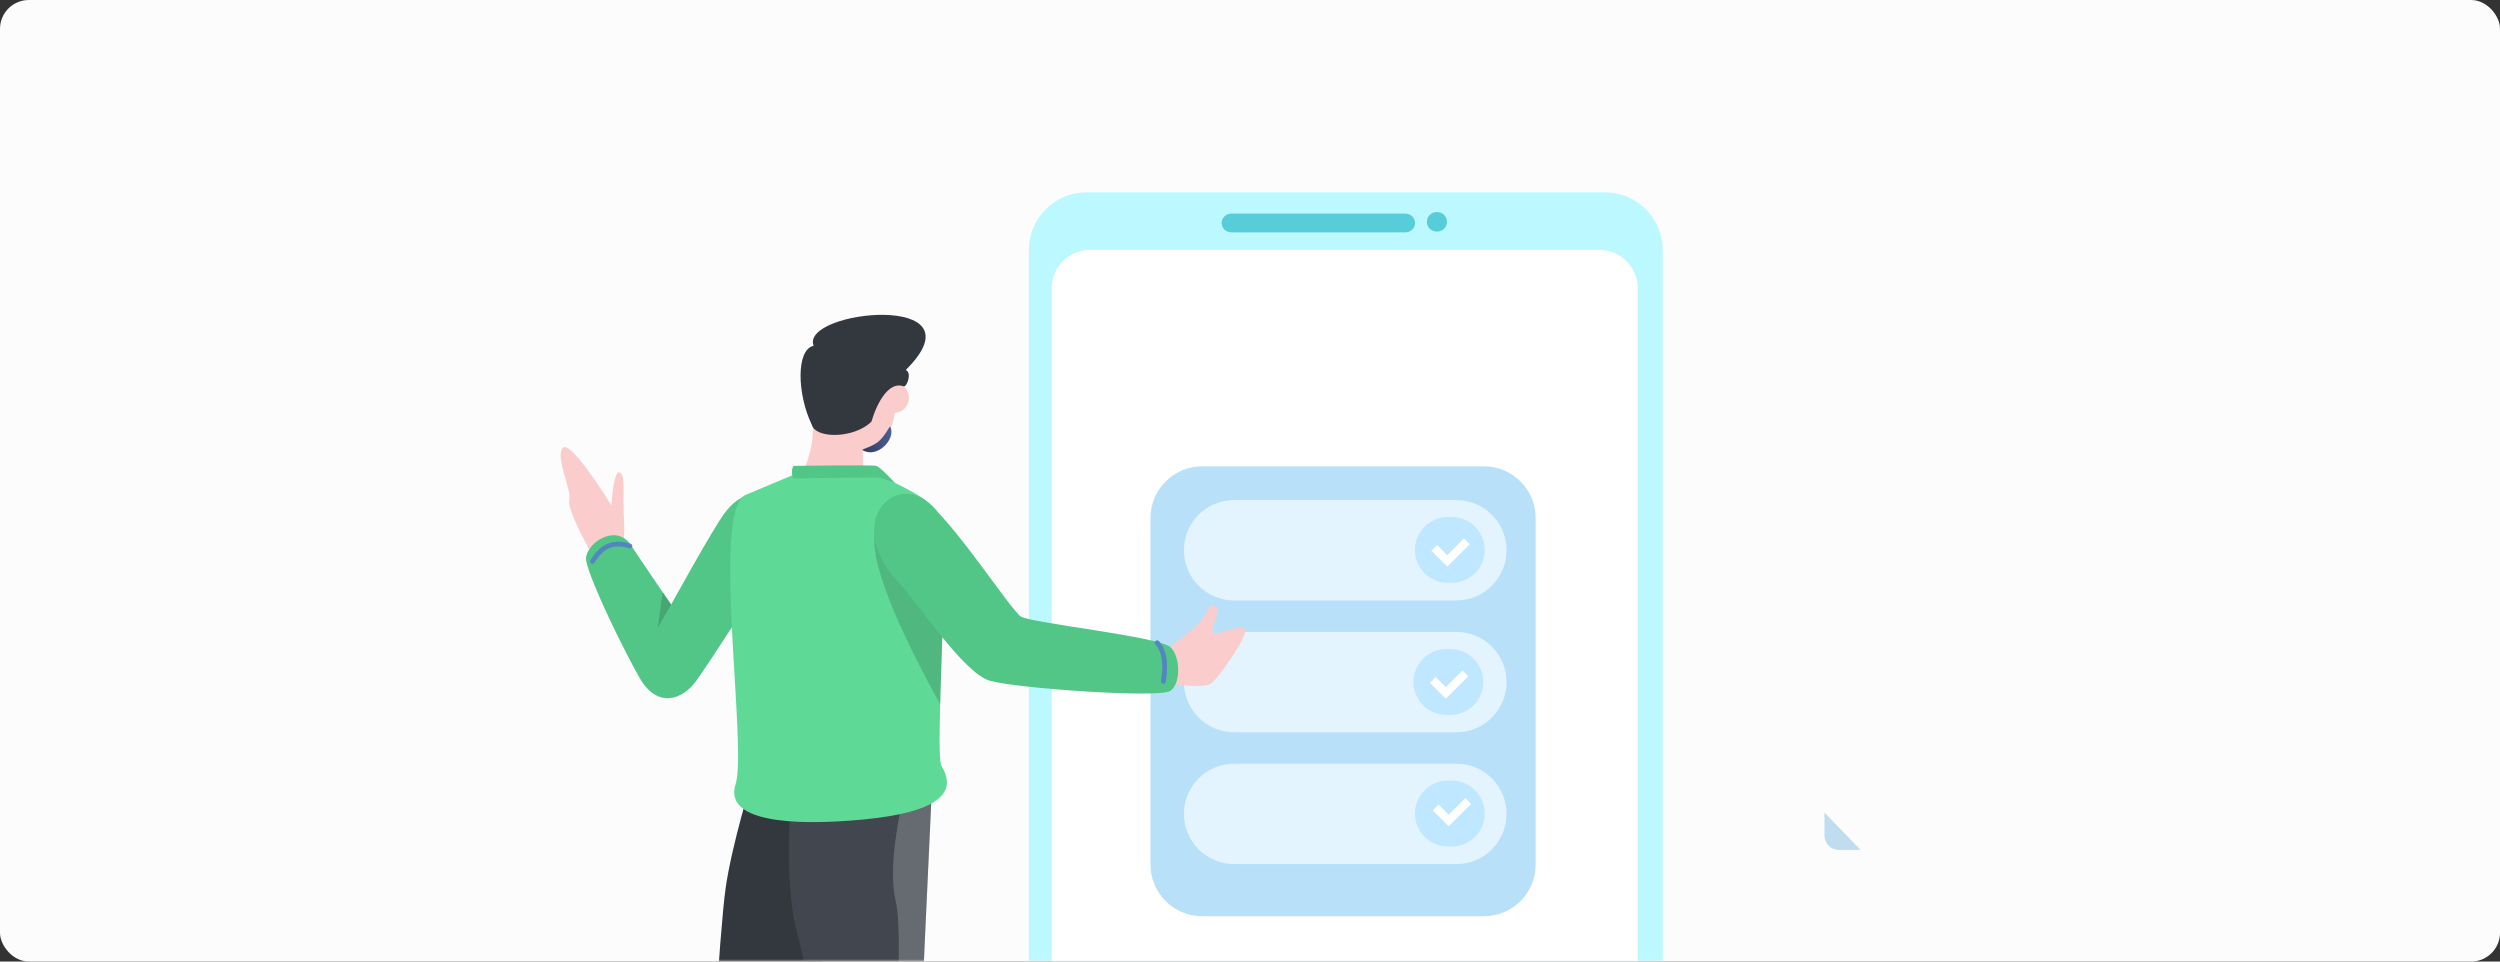 <svg width="520" height="200" viewBox="0 0 520 200" fill="none" xmlns="http://www.w3.org/2000/svg">
<rect x="0" y="0" width="520" height="200" fill="#333333" stroke="none"/>
<rect width="520" height="200" rx="6" fill="#FCFCFC"/>
<mask id="mask0" style="mask-type:alpha" maskUnits="userSpaceOnUse" x="0" y="0" width="520" height="200">
<rect width="520" height="200" rx="6" fill="white"/>
</mask>
<g mask="url(#mask0)">
<path fill-rule="evenodd" clip-rule="evenodd" d="M214 52C214 45.373 219.373 40 226 40H333.842C340.469 40 345.842 45.373 345.842 52V286.687C345.842 300.57 334.587 311.824 320.705 311.824H239.137C225.254 311.824 214 300.57 214 286.687V52Z" fill="#BCF8FF"/>
<path fill-rule="evenodd" clip-rule="evenodd" d="M218.755 59.97C218.755 55.551 222.337 51.97 226.755 51.97H332.654C337.073 51.97 340.654 55.551 340.654 59.97V284.904C340.654 295.133 332.362 303.426 322.132 303.426H237.277C227.047 303.426 218.755 295.133 218.755 284.904V59.97Z" fill="white"/>
<mask id="mask1" style="mask-type:alpha" maskUnits="userSpaceOnUse" x="218" y="51" width="123" height="253">
<path fill-rule="evenodd" clip-rule="evenodd" d="M218.755 59.97C218.755 55.551 222.337 51.97 226.755 51.97H332.654C337.073 51.97 340.654 55.551 340.654 59.97V284.904C340.654 295.133 332.362 303.426 322.132 303.426H237.277C227.047 303.426 218.755 295.133 218.755 284.904V59.97Z" fill="white"/>
</mask>
<g mask="url(#mask1)">
</g>
<path d="M292.295 44.435C293.423 44.435 294.337 45.306 294.337 46.382C294.337 47.434 293.463 48.291 292.37 48.328L292.295 48.33H256.135C255.007 48.33 254.093 47.458 254.093 46.382C254.093 45.33 254.967 44.473 256.06 44.436L256.135 44.435H292.295Z" fill="#56CDD9"/>
<path d="M298.936 44.109C300.064 44.109 300.978 45.018 300.978 46.138C300.978 47.233 300.104 48.126 299.011 48.165L298.936 48.167H298.829C297.701 48.167 296.787 47.258 296.787 46.138C296.787 45.042 297.661 44.15 298.754 44.111L298.829 44.109H298.936Z" fill="#56CDD9"/>
<path opacity="0.34" d="M387 176.789H382.485C380.828 176.789 379.485 175.446 379.485 173.789V169L387 176.789Z" fill="#4EA3D6"/>
<path fill-rule="evenodd" clip-rule="evenodd" d="M319.42 107.752C319.42 101.814 314.606 97 308.668 97H250.048C244.11 97 239.296 101.814 239.296 107.752V179.83C239.296 185.768 244.11 190.582 250.048 190.582H308.668C314.606 190.582 319.42 185.768 319.42 179.83V107.752Z" fill="#B8E1F9"/>
<path fill-rule="evenodd" clip-rule="evenodd" d="M313.359 114.455C313.359 108.691 308.687 104.019 302.923 104.019H256.699C250.935 104.019 246.263 108.691 246.263 114.455C246.263 120.219 250.935 124.892 256.699 124.892H302.923C308.687 124.892 313.359 120.219 313.359 114.455Z" fill="#E3F4FF"/>
<path fill-rule="evenodd" clip-rule="evenodd" d="M308.824 114.382C308.824 110.597 305.756 107.528 301.97 107.528H301.163C297.378 107.528 294.309 110.597 294.309 114.382C294.309 118.168 297.378 121.237 301.163 121.237H301.97C305.756 121.237 308.824 118.168 308.824 114.382Z" fill="#BFE7FF"/>
<path fill-rule="evenodd" clip-rule="evenodd" d="M313.359 141.872C313.359 136.108 308.687 131.436 302.923 131.436H256.699C250.935 131.436 246.263 136.108 246.263 141.872C246.263 147.636 250.935 152.309 256.699 152.309H302.923C308.687 152.309 313.359 147.636 313.359 141.872Z" fill="#E3F4FF"/>
<path fill-rule="evenodd" clip-rule="evenodd" d="M313.359 169.288C313.359 163.524 308.687 158.852 302.923 158.852H256.699C250.935 158.852 246.263 163.524 246.263 169.288C246.263 175.052 250.935 179.725 256.699 179.725H302.923C308.687 179.725 313.359 175.052 313.359 169.288Z" fill="#E3F4FF"/>
<path fill-rule="evenodd" clip-rule="evenodd" d="M308.824 169.215C308.824 165.43 305.756 162.361 301.97 162.361H301.163C297.378 162.361 294.309 165.43 294.309 169.215C294.309 173.001 297.378 176.07 301.163 176.07H301.97C305.756 176.07 308.824 173.001 308.824 169.215Z" fill="#BFE7FF"/>
<path fill-rule="evenodd" clip-rule="evenodd" d="M308.516 141.854C308.516 138.069 305.447 135 301.661 135H300.855C297.069 135 294 138.069 294 141.854C294 145.64 297.069 148.708 300.855 148.708H301.661C305.447 148.708 308.516 145.64 308.516 141.854Z" fill="#BFE7FF"/>
<path fill-rule="evenodd" clip-rule="evenodd" d="M177.734 162.968C177.734 162.968 165.405 230.582 163.243 237.622C161.081 244.663 155.085 297.621 155.085 297.621L142.134 297.658C142.134 297.658 141.859 256.892 143.167 250.34C144.475 243.788 147.428 232.998 147.428 232.998C147.428 232.998 149.622 193.826 150.935 184.689C152.247 175.551 156.46 162.007 156.46 162.007L177.734 162.968Z" fill="#33373E"/>
<path fill-rule="evenodd" clip-rule="evenodd" d="M165.927 194.553C169.303 206.525 172.054 235.763 172.054 235.763C172.054 235.763 172.365 238.843 171.02 247.376C169.675 255.908 174.975 297.426 174.975 297.426L188.923 297.454C188.923 297.454 190.644 241.679 190.725 235.812C190.853 226.666 193.869 163.249 193.869 163.249L164.859 162.6C164.859 162.6 162.551 182.58 165.927 194.553Z" fill="#42474F"/>
<path fill-rule="evenodd" clip-rule="evenodd" d="M186.266 187.249L186.321 187.484C188.325 195.771 184.888 232.501 185.867 241.235L186.256 244.359C186.936 249.974 188.087 260.211 189.709 275.068L190.06 262.632C190.383 250.813 190.658 239.692 190.717 236.309L190.725 235.813C190.853 226.666 193.869 163.25 193.869 163.25L188.442 163.129L188.204 164.155C185.809 174.663 185.163 182.361 186.266 187.249Z" fill="white" fill-opacity="0.192"/>
<path fill-rule="evenodd" clip-rule="evenodd" d="M186.971 80.059C189.976 80.385 189.763 85.628 186.105 85.902C185.357 90.956 182.691 93.364 179.441 93.642L179.621 101.287L165.244 101.278C165.244 101.278 169.292 95.878 169.091 88.485C168.889 81.092 169.226 74.147 169.226 74.147L187.848 74.478L186.971 80.059Z" fill="#FBCCCC"/>
<path fill-rule="evenodd" clip-rule="evenodd" d="M188.413 76.945C189.709 77.566 188.677 80.373 188.021 80.373C185.012 79.192 182.516 83.445 181.248 87.716C177.646 91.224 169.687 91.302 168.864 88.368C165.751 81.941 165.599 72.649 169.231 71.931C166.38 64.463 204.892 60.557 188.413 76.945Z" fill="#33373E"/>
<path fill-rule="evenodd" clip-rule="evenodd" d="M185.197 88.765C185.049 88.443 184.167 90.648 182.741 91.829C181.266 93.052 179.051 93.41 179.441 93.642C182.434 95.422 186.402 91.389 185.197 88.765Z" fill="url(#paint0_linear)"/>
<path fill-rule="evenodd" clip-rule="evenodd" d="M129.391 115.554C129.391 115.554 130.02 111.303 129.82 108.506C129.451 103.333 130.157 98.97 129.016 98.291C127.553 97.42 127.187 105.144 127.187 105.144C127.187 105.144 118.83 91.485 117.088 93.135C115.345 94.785 118.98 101.963 118.403 104.039C117.827 106.114 123.586 116.152 123.586 116.152L129.391 115.554Z" fill="#FBCCCC"/>
<path fill-rule="evenodd" clip-rule="evenodd" d="M160.284 118.009C160.284 118.009 147.625 137.777 144.829 141.611C141.895 145.632 136.715 147.412 133.038 140.998C129.787 135.324 122.824 121.115 121.943 116.698C121.285 113.402 128.019 108.49 131.256 113.415C134.492 118.339 139.604 125.744 139.604 125.744C139.604 125.744 148.009 110.455 150.63 106.847C157.696 97.119 168.462 105.855 160.284 118.009Z" fill="#52C686"/>
<path fill-rule="evenodd" clip-rule="evenodd" d="M139.604 125.744L136.823 130.552L137.836 123.131L139.604 125.744Z" fill="black" fill-opacity="0.16"/>
<path d="M131.02 113.574C128.079 112.641 125.387 113.138 123.238 116.771" stroke="#5386BF" stroke-linecap="round"/>
<path fill-rule="evenodd" clip-rule="evenodd" d="M166.351 98.206L181.243 98.301L181.853 98.544C184.309 99.539 193.433 103.414 195.133 106.733C197.973 112.279 194.231 156.712 195.862 159.393C199.303 165.049 194.808 168.95 179.872 170.425L179.416 170.469C164.116 171.91 150.542 170.73 153.005 163.106C155.469 155.481 147.931 106.37 155 102.977L166.351 98.206Z" fill="#5FDA96"/>
<path fill-rule="evenodd" clip-rule="evenodd" d="M182.412 109.459C180.205 114.204 184.588 126.553 195.558 146.505L195.694 142.048C196.053 130.922 196.581 117.36 195.918 110.535C188.989 105.355 184.487 104.995 182.412 109.459Z" fill="black" fill-opacity="0.16"/>
<path fill-rule="evenodd" clip-rule="evenodd" d="M182.245 96.904C181.319 96.654 165.805 96.904 165.189 96.904C164.572 96.904 164.572 99.508 165.189 99.508C165.565 99.508 170.377 99.437 182.246 99.296C183.317 99.283 186.175 100.479 186.175 100.479C186.175 100.479 183.172 97.153 182.245 96.904Z" fill="#52C686"/>
<path fill-rule="evenodd" clip-rule="evenodd" d="M242.344 142.098C242.344 142.098 250.457 143.369 251.988 142.121C253.519 140.873 259.615 132.387 258.949 130.926C258.283 129.467 252.721 132.555 252.247 131.626C251.637 130.433 254.783 126.178 252.027 125.93C251.317 125.866 250.815 128.485 248.817 130.21C246.818 131.936 241.994 135.763 241.994 135.763L242.344 142.098Z" fill="#FBCCCC"/>
<path fill-rule="evenodd" clip-rule="evenodd" d="M193.309 104.742C200.321 111.326 210.249 126.872 212.365 128.242C214.48 129.612 240.945 132.374 243.436 134.604C245.518 136.467 245.705 142.134 243.436 143.706C241.167 145.278 211.371 143.171 205.907 141.6C200.442 140.029 191.082 125.633 186.901 121.139C175.209 108.572 186.297 98.159 193.309 104.742Z" fill="#52C686"/>
<path d="M240.684 133.691C241.994 135.204 242.655 137.408 241.994 141.715" stroke="#5386BF" stroke-linecap="round"/>
<path d="M301.04 117.865L297.723 114.548L298.92 113.35L301.04 115.47L304.51 112L305.708 113.198L301.04 117.865Z" fill="white"/>
<path d="M300.733 145.337L297.415 142.019L298.613 140.822L300.733 142.942L304.203 139.472L305.4 140.669L300.733 145.337Z" fill="white"/>
<path d="M301.318 171.865L298 168.548L299.198 167.35L301.318 169.47L304.788 166L305.985 167.198L301.318 171.865Z" fill="white"/>
</g>
<defs>
<linearGradient id="paint0_linear" x1="187.311" y1="96.968" x2="175.976" y2="98.759" gradientUnits="userSpaceOnUse">
<stop stop-color="#4D63A0"/>
<stop offset="1" stop-color="#222735"/>
</linearGradient>
</defs>
</svg>
